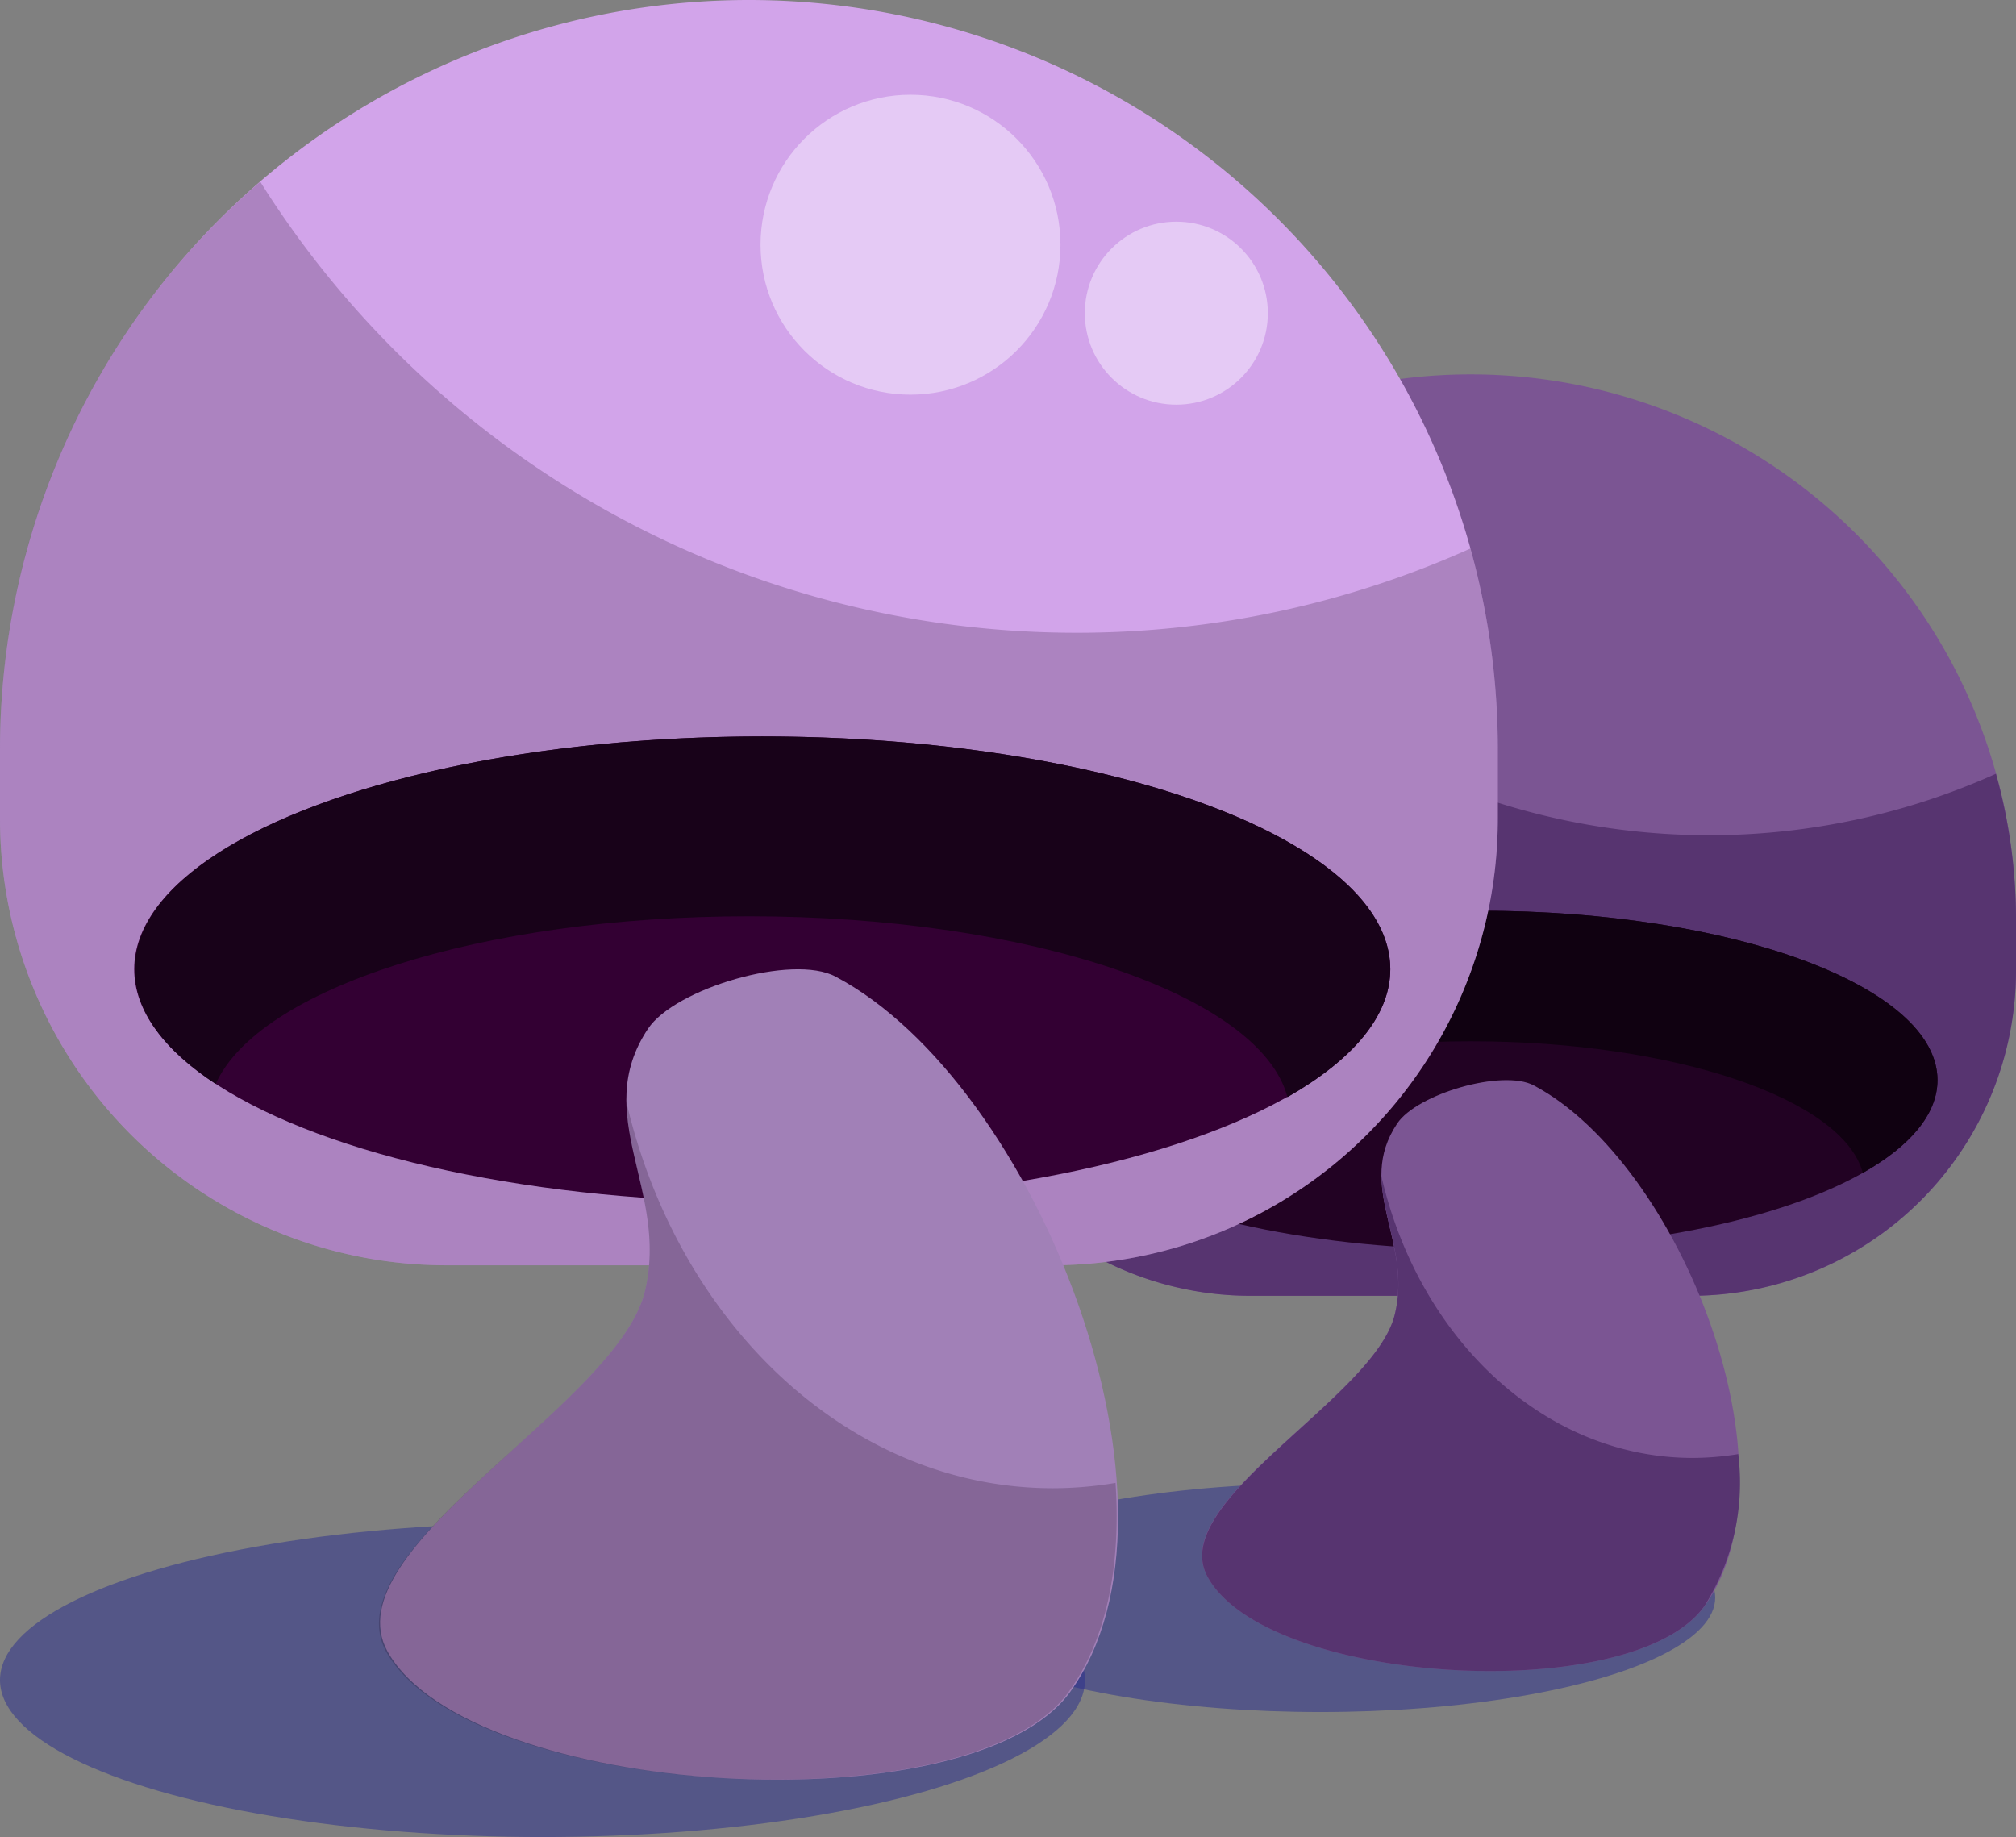 <svg xmlns="http://www.w3.org/2000/svg" viewBox="0 0 94.5 86.11"><rect x="0" y="0" width="94.5" height="86.11" fill="#808080" stroke="none"/><defs><style>.cls-1{fill:#282d8e;}.cls-1,.cls-7{opacity:0.5;}.cls-2{fill:#7b5593;}.cls-3{fill:#573470;}.cls-4{fill:#220223;}.cls-5{fill:#100111;}.cls-6{fill:#d2a4ea;}.cls-7{fill:#f9f0ff;}.cls-10,.cls-8{fill:#180219;}.cls-8{opacity:0.2;}.cls-9{fill:#303;}.cls-11{fill:#a180b7;}</style></defs><g id="Camada_2" data-name="Camada 2"><g id="props"><ellipse class="cls-1" cx="61.89" cy="74.89" rx="18.51" ry="5.36"/><path class="cls-2" d="M58.62,17.55H79.26A15.24,15.24,0,0,1,94.5,32.8v2.38A25.56,25.56,0,0,1,68.94,60.74h0A25.56,25.56,0,0,1,43.38,35.18V32.8A15.24,15.24,0,0,1,58.62,17.55Z" transform="translate(137.88 78.29) rotate(-180)"/><path class="cls-3" d="M52.26,23.75a32.88,32.88,0,0,0,27.86,15.4,32.76,32.76,0,0,0,13.44-2.88,25.33,25.33,0,0,1,.94,6.84V45.5A15.25,15.25,0,0,1,79.26,60.74H58.62A15.24,15.24,0,0,1,43.38,45.5V43.11A25.52,25.52,0,0,1,52.26,23.75Z"/><ellipse class="cls-4" cx="69.39" cy="50.63" rx="21.43" ry="7.94"/><path class="cls-5" d="M69.39,42.69c11.84,0,21.43,3.56,21.43,7.94,0,1.61-1.29,3.1-3.5,4.35-.92-3.46-8.8-6.17-18.38-6.17-9.17,0-16.77,2.48-18.22,5.72C49,53.38,48,52.05,48,50.63,48,46.25,57.56,42.69,69.39,42.69Z"/><path class="cls-2" d="M71.9,50.88c6.88,3.65,12.54,18.09,8,24.41C76.53,80,59.4,79,56.61,73.92c-2-3.52,7.83-8.39,8.77-12.3.84-3.45-1.86-6,.11-8.95C66.41,51.28,70.43,50.1,71.9,50.88Z"/><path class="cls-3" d="M65.38,61.62c.6-2.45-.59-4.45-.62-6.46,1.76,7.6,7.63,13.18,14.59,13.18a13.5,13.5,0,0,0,2.13-.18,10.86,10.86,0,0,1-1.59,7.13C76.53,80,59.4,79,56.61,73.92,54.65,70.4,64.44,65.53,65.38,61.62Z"/><ellipse class="cls-1" cx="25.43" cy="78.75" rx="25.43" ry="7.36"/><path class="cls-6" d="M20.93,0H49.28A20.93,20.93,0,0,1,70.21,20.93V24.2A35.11,35.11,0,0,1,35.11,59.31h0A35.11,35.11,0,0,1,0,24.2V20.93A20.93,20.93,0,0,1,20.93,0Z" transform="translate(70.21 59.31) rotate(-180)"/><circle class="cls-7" cx="42.68" cy="11.47" r="7.03"/><circle class="cls-7" cx="55.14" cy="14.68" r="4.29"/><path class="cls-8" d="M12.2,8.52A45.17,45.17,0,0,0,50.46,29.66a45,45,0,0,0,18.47-3.95,35.09,35.09,0,0,1,1.28,9.4v3.27A20.93,20.93,0,0,1,49.28,59.31H20.93A20.93,20.93,0,0,1,0,38.38V35.11A35,35,0,0,1,12.2,8.52Z"/><ellipse class="cls-9" cx="35.73" cy="45.43" rx="29.44" ry="10.91"/><path class="cls-10" d="M35.73,34.52c16.26,0,29.44,4.89,29.44,10.91,0,2.21-1.78,4.26-4.82,6-1.25-4.76-12.08-8.48-25.24-8.48-12.59,0-23,3.4-25,7.86-2.41-1.58-3.79-3.41-3.79-5.36C6.29,39.41,19.47,34.52,35.73,34.52Z"/><path class="cls-11" d="M39.17,45.78c9.45,5,17.23,24.84,11,33.52-4.62,6.42-28.14,5-32-1.88C15.49,72.59,28.92,65.9,30.23,60.53c1.14-4.74-2.56-8.24.14-12.3C31.63,46.33,37.16,44.7,39.17,45.78Z"/><path class="cls-8" d="M30.23,60.53c.81-3.37-.83-6.12-.87-8.88,2.43,10.44,10.48,18.11,20,18.11a17.73,17.73,0,0,0,2.93-.25c.25,3.78-.37,7.26-2.19,9.79-4.62,6.41-28.14,5-32-1.88C15.49,72.59,28.92,65.9,30.23,60.53Z"/></g></g></svg>